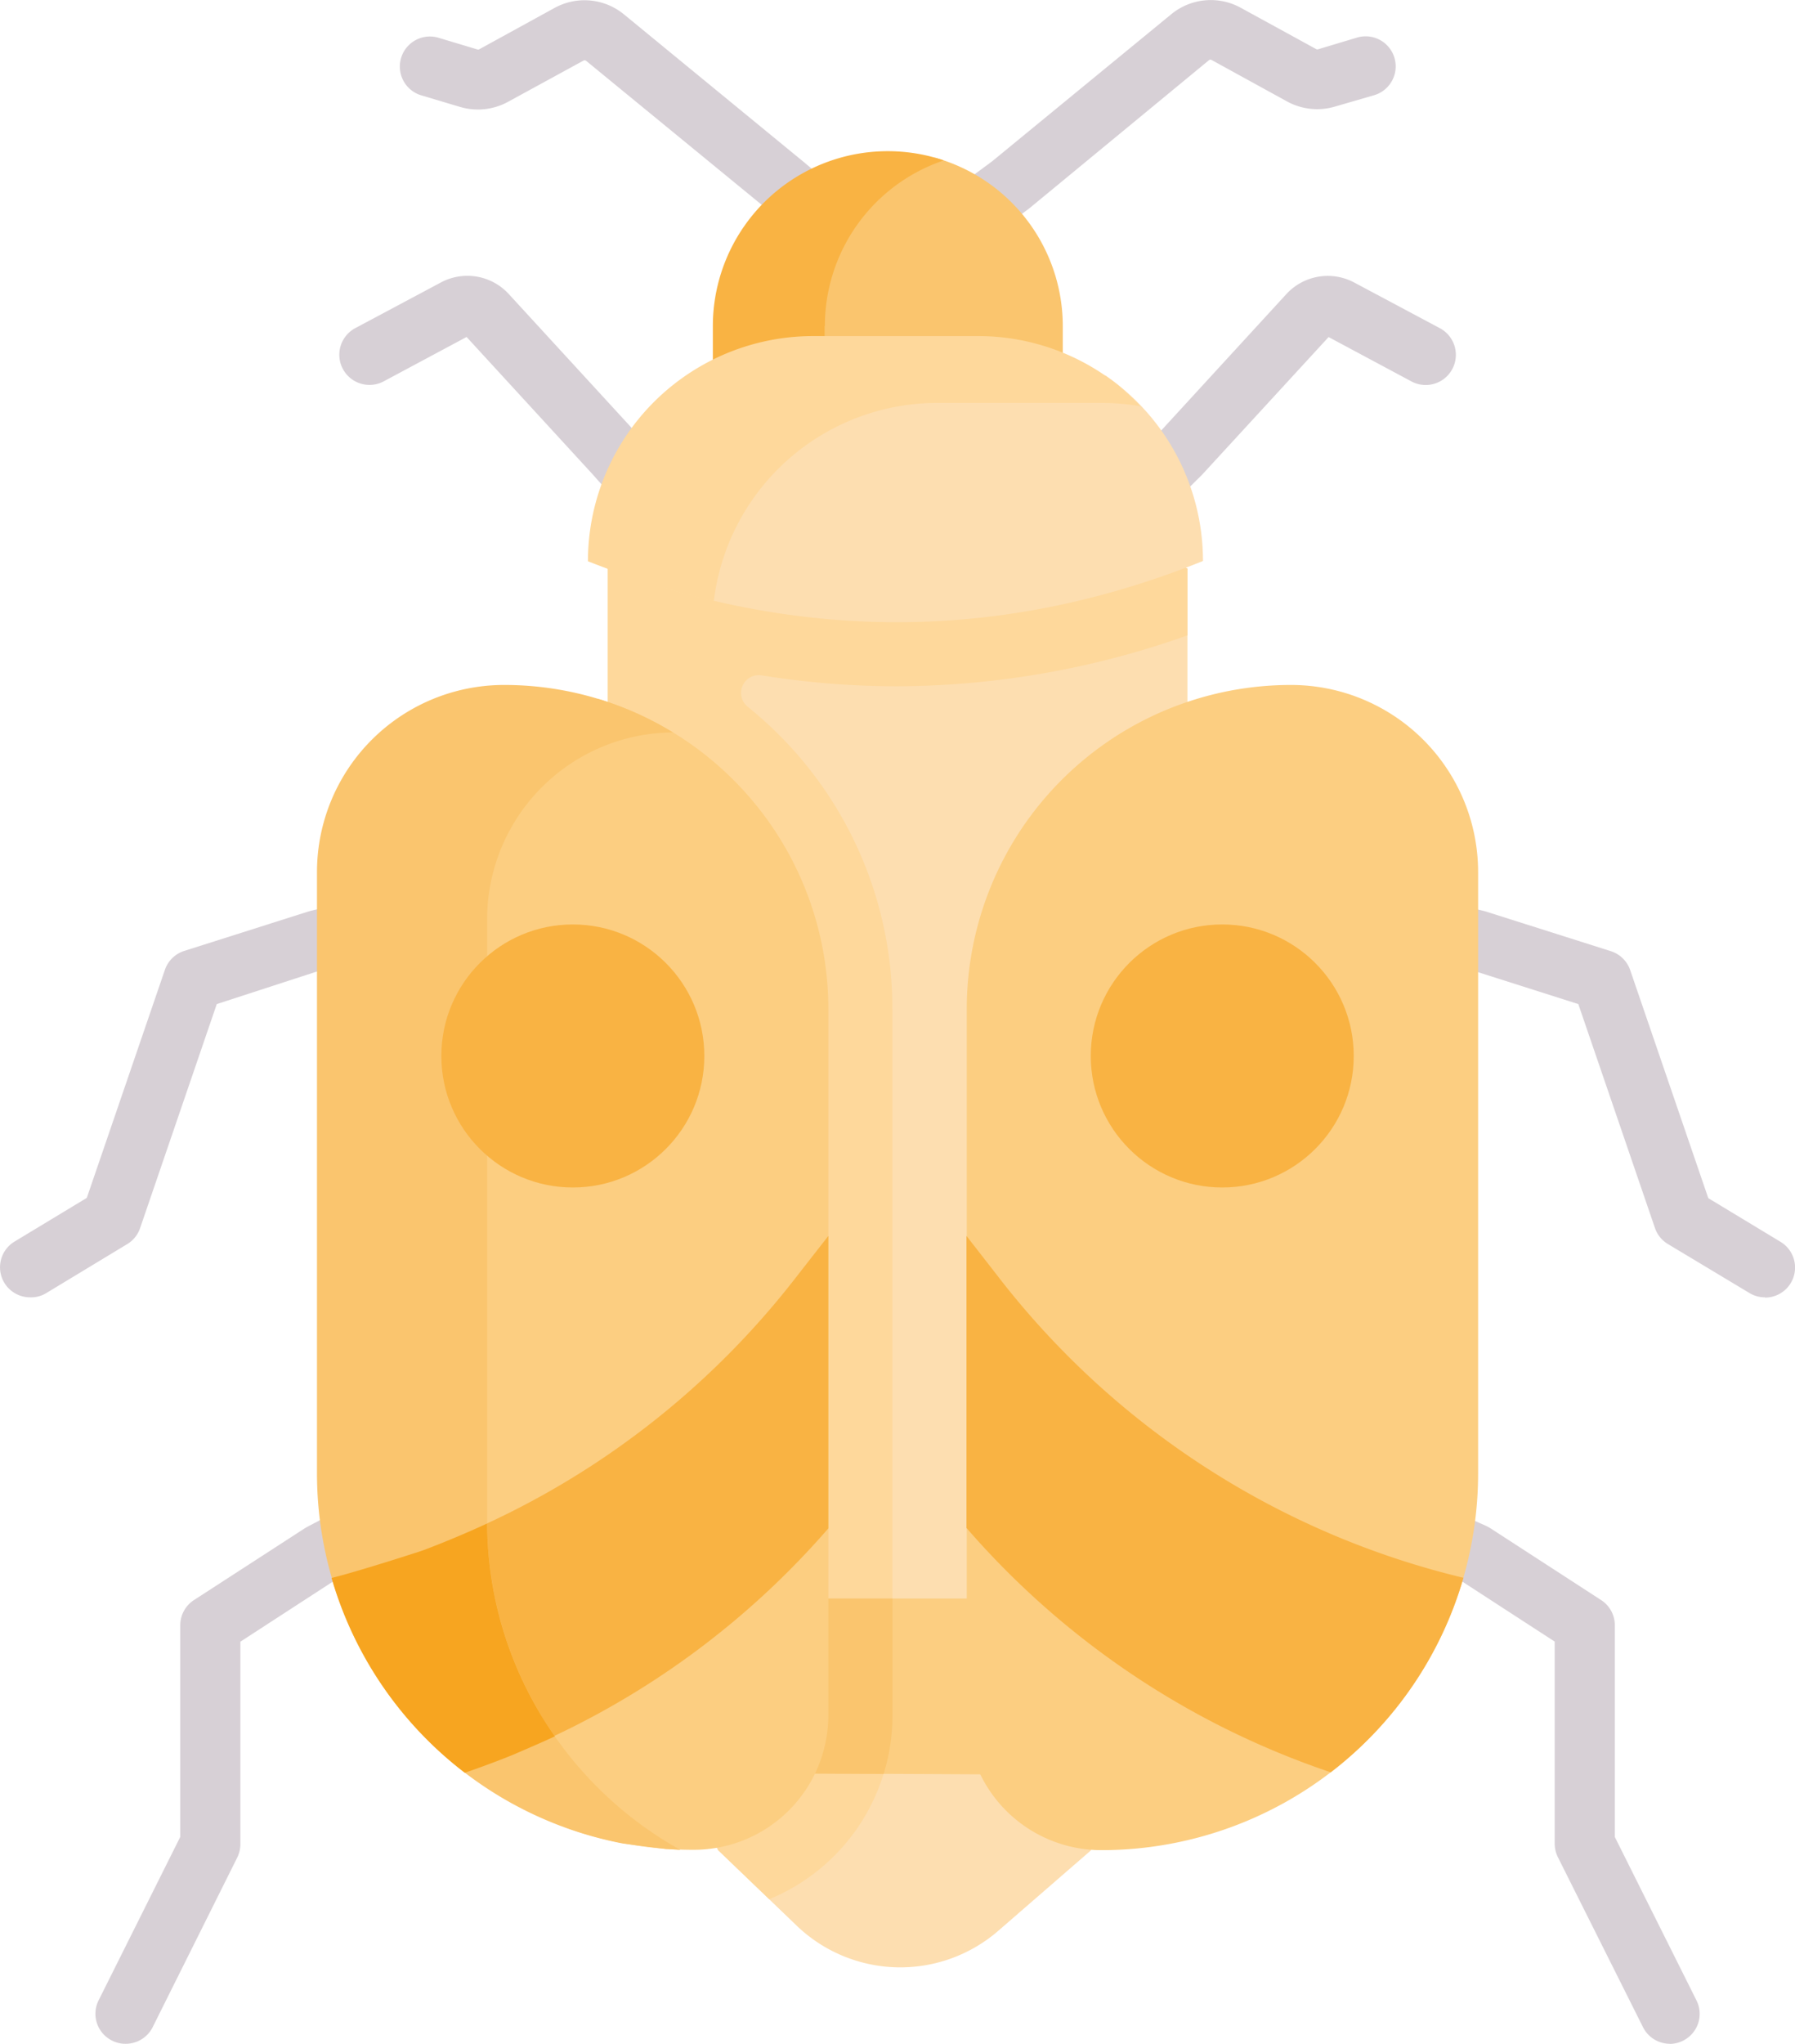 <svg xmlns="http://www.w3.org/2000/svg" viewBox="0 0 202.05 230">
    <defs>
        <style>.a{fill:#d7d0d6;}.b{fill:#fac56e;}.c{fill:#f9b343;}.d{fill:#fddeb0;}.e{fill:#fed89b;}.f{fill:#fcce81;}.g{fill:#f7a520;}</style>
    </defs>
    <path class="a" d="M23.21,156a3.38,3.38,0,0,1-1.76-6.27l8.14-4.92,8.79-25.66a3.39,3.39,0,0,1,2.17-2.13l13.93-4.42.23-.07,21.08-5.06a3.38,3.38,0,1,1,1.58,6.58l-21,5L44.22,123l-8.63,25.21a3.36,3.36,0,0,1-1.45,1.8L25,155.54A3.26,3.26,0,0,1,23.21,156Z" transform="translate(-19.82 -10.01)"/>
    <path class="a" d="M33.94,240a3.29,3.29,0,0,1-1.51-.36,3.37,3.37,0,0,1-1.51-4.53l9.19-18.39V192.91a3.38,3.38,0,0,1,1.54-2.84L54.11,182l.27-.16,21.81-11.41a3.38,3.38,0,0,1,3.13,6L57.66,187.75l-10.78,7v22.78a3.47,3.47,0,0,1-.36,1.52L37,238.14A3.39,3.39,0,0,1,33.94,240Z" transform="translate(-19.82 -10.01)"/>
    <path class="a" d="M218.49,156a3.34,3.34,0,0,1-1.74-.48L207.56,150a3.37,3.37,0,0,1-1.45-1.79L197.48,123l-12.2-3.88-20.51-5a3.38,3.38,0,1,1,1.61-6.56l20.62,5,.22.07,13.93,4.42a3.39,3.39,0,0,1,2.17,2.13l8.79,25.66,8.14,4.92a3.38,3.38,0,0,1-1.76,6.27Z" transform="translate(-19.82 -10.01)"/>
    <path class="a" d="M207.76,240a3.39,3.39,0,0,1-3-1.87L195.18,219a3.47,3.47,0,0,1-.36-1.52V194.74l-10.69-6.94-28.08-12.47a3.38,3.38,0,1,1,2.75-6.18l28.32,12.58a4.31,4.31,0,0,1,.47.26l12.46,8.08a3.38,3.38,0,0,1,1.54,2.84v23.82l9.19,18.39a3.37,3.37,0,0,1-1.51,4.53,3.29,3.29,0,0,1-1.51.36Z" transform="translate(-19.82 -10.01)"/>
    <path class="a" d="M97.86,74.44a3.36,3.36,0,0,1-2.53-1.14l-8.79-9.9L72.34,47.93l-9.34,5a3.38,3.38,0,0,1-3.18-6l9.64-5.14a6.32,6.32,0,0,1,7.63,1.31L91.55,58.85l0,0,8.8,9.93a3.37,3.37,0,0,1-2.52,5.62Z" transform="translate(-19.82 -10.01)"/>
    <path class="a" d="M142.6,74.44a3.38,3.38,0,0,1-2.38-5.79l10-9.86,14.4-15.69a6.33,6.33,0,0,1,7.63-1.3l9.64,5.14a3.38,3.38,0,0,1-3.18,6l-9.34-5L155.14,63.42l-.12.12L145,73.46a3.36,3.36,0,0,1-2.37,1Z" transform="translate(-19.82 -10.01)"/>
    <path class="a" d="M116.33,41.06a3.36,3.36,0,0,1-2.17-.79L106,33.42,85.78,16.84a.27.27,0,0,0-.3,0L77,21.47a7.06,7.06,0,0,1-5.4.57l-4.36-1.3a3.38,3.38,0,1,1,1.94-6.48l4.36,1.31a.27.27,0,0,0,.2,0l8.49-4.66a7,7,0,0,1,7.84.73l20.22,16.6,8.21,6.87a3.38,3.38,0,0,1-2.17,6Z" transform="translate(-19.82 -10.01)"/>
    <path class="a" d="M124.31,41.06a3.38,3.38,0,0,1-2-6.1l9.19-6.8,20.15-16.54a7,7,0,0,1,7.84-.73L168,15.55a.31.31,0,0,0,.21,0l4.36-1.31a3.38,3.38,0,0,1,1.94,6.48L170.1,22a7.06,7.06,0,0,1-5.4-.57l-8.48-4.66a.27.27,0,0,0-.3,0L135.7,33.44l-.13.1-9.25,6.86a3.43,3.43,0,0,1-2,.66Z" transform="translate(-19.82 -10.01)"/>
    <path class="b" d="M125.08,27.76l-8,2.49L107.76,38l-3.27,8.08.29,15.07h34.67V46.71A19.68,19.68,0,0,0,125.08,27.76Z" transform="translate(-19.82 -10.01)"/>
    <path class="c" d="M112.67,46.71a19.67,19.67,0,0,1,13.39-18.65,19.69,19.69,0,0,0-26,18.65V61.13h12.58V46.71Z" transform="translate(-19.82 -10.01)"/>
    <path class="d" d="M137.2,63.94H106.64L97.3,69.05V210.89l3.35,7.32,8.86,8.51a16.84,16.84,0,0,0,22.72.53l10.37-9,10-23L153.48,89V74Z" transform="translate(-19.82 -10.01)"/>
    <path class="e" d="M137.2,63.94H106.64L88.22,74V191l12.43,27.2,5.76,5.53a22.37,22.37,0,0,0,13.86-20.67V123.59a43.49,43.49,0,0,0-12.8-30.92,46.38,46.38,0,0,0-3.56-3.19A2,2,0,0,1,105.49,86a96.5,96.5,0,0,0,15.29,1.24,98.39,98.39,0,0,0,32.7-5.73V74Z" transform="translate(-19.82 -10.01)"/>
    <path class="f" d="M88.22,189.9V191l8.46,18.51,49.61.25,6.36-14.51,0-5.36Z" transform="translate(-19.82 -10.01)"/>
    <path class="b" d="M119.28,209.64a22.33,22.33,0,0,0,1-6.57V189.9h-32V191l8.46,18.51Z" transform="translate(-19.82 -10.01)"/>
    <path class="f" d="M102.37,97.77a36.49,36.49,0,0,0-15.14-9.09l-2.88.77H75L62.73,97.14l-3.57,70,4.05,25.46S73.91,209,75,209.45,83.22,213,83.22,213s.17,1.15.37,2.69a42.17,42.17,0,0,0,14.32,2.48,15.15,15.15,0,0,0,15.15-15.14V123.58a36.43,36.43,0,0,0-10.69-25.81Z" transform="translate(-19.82 -10.01)"/>
    <path class="c" d="M109.17,154.07a93.77,93.77,0,0,1-48.33,32.49l12.88,22.3A93.72,93.72,0,0,0,113.06,182V149.09Z" transform="translate(-19.82 -10.01)"/>
    <path class="f" d="M186.2,108.15v67.66a42.4,42.4,0,0,1-42.41,42.4,15.15,15.15,0,0,1-15.15-15.14V123.59a36.48,36.48,0,0,1,36.5-36.5,21.06,21.06,0,0,1,21.06,21.06Z" transform="translate(-19.82 -10.01)"/>
    <path class="c" d="M184.56,187.53a42.44,42.44,0,0,1-14.95,21.92,93.93,93.93,0,0,1-41-27.5V149.09l3.89,5a93.83,93.83,0,0,0,52,33.46Z" transform="translate(-19.82 -10.01)"/><circle class="c" cx="137.58" cy="118.83" r="14.8"/>
    <path class="d" d="M144.23,52.28l-7.49-1.6-16.12-1.15-17.39,4.14-7.7,13.67-.94,8.8c20.29,6,40.51,5.1,60.64-3a25.32,25.32,0,0,0-11-20.89Z" transform="translate(-19.82 -10.01)"/>
    <path class="e" d="M145.81,53.46a25.22,25.22,0,0,0-15.92-5.63H111.36A25.34,25.34,0,0,0,86,73.17c2.86,1.13,5.72,2.11,8.57,3l1.67.48c1.31.36,2.62.71,3.93,1a25.35,25.35,0,0,1,25.15-22.3h18.53a26,26,0,0,1,4.36.38C147.47,54.91,145.8,53.45,145.81,53.46Z" transform="translate(-19.82 -10.01)"/>
    <path class="b" d="M74.65,181.14V113.49A21.05,21.05,0,0,1,95.57,92.43a36.06,36.06,0,0,0-8.34-3.75h0a36.35,36.35,0,0,0-10.65-1.59A21.06,21.06,0,0,0,55.5,108.15v67.66a42.42,42.42,0,0,0,34.42,41.65l4.9.63c.52,0,1.05.07,1.58.09a42.38,42.38,0,0,1-21.75-37Z" transform="translate(-19.82 -10.01)"/>
    <path class="g" d="M82.23,205.34a42.11,42.11,0,0,1-7.58-23.89q-3.51,1.62-7.15,3c-.46.17-7.72,2.5-10.36,3.13a42.44,42.44,0,0,0,15,21.92q2.72-.93,5.37-2s3.2-1.36,4.77-2.1Z" transform="translate(-19.82 -10.01)"/>
    <circle class="c" cx="64.48" cy="118.83" r="14.8"/>
</svg>